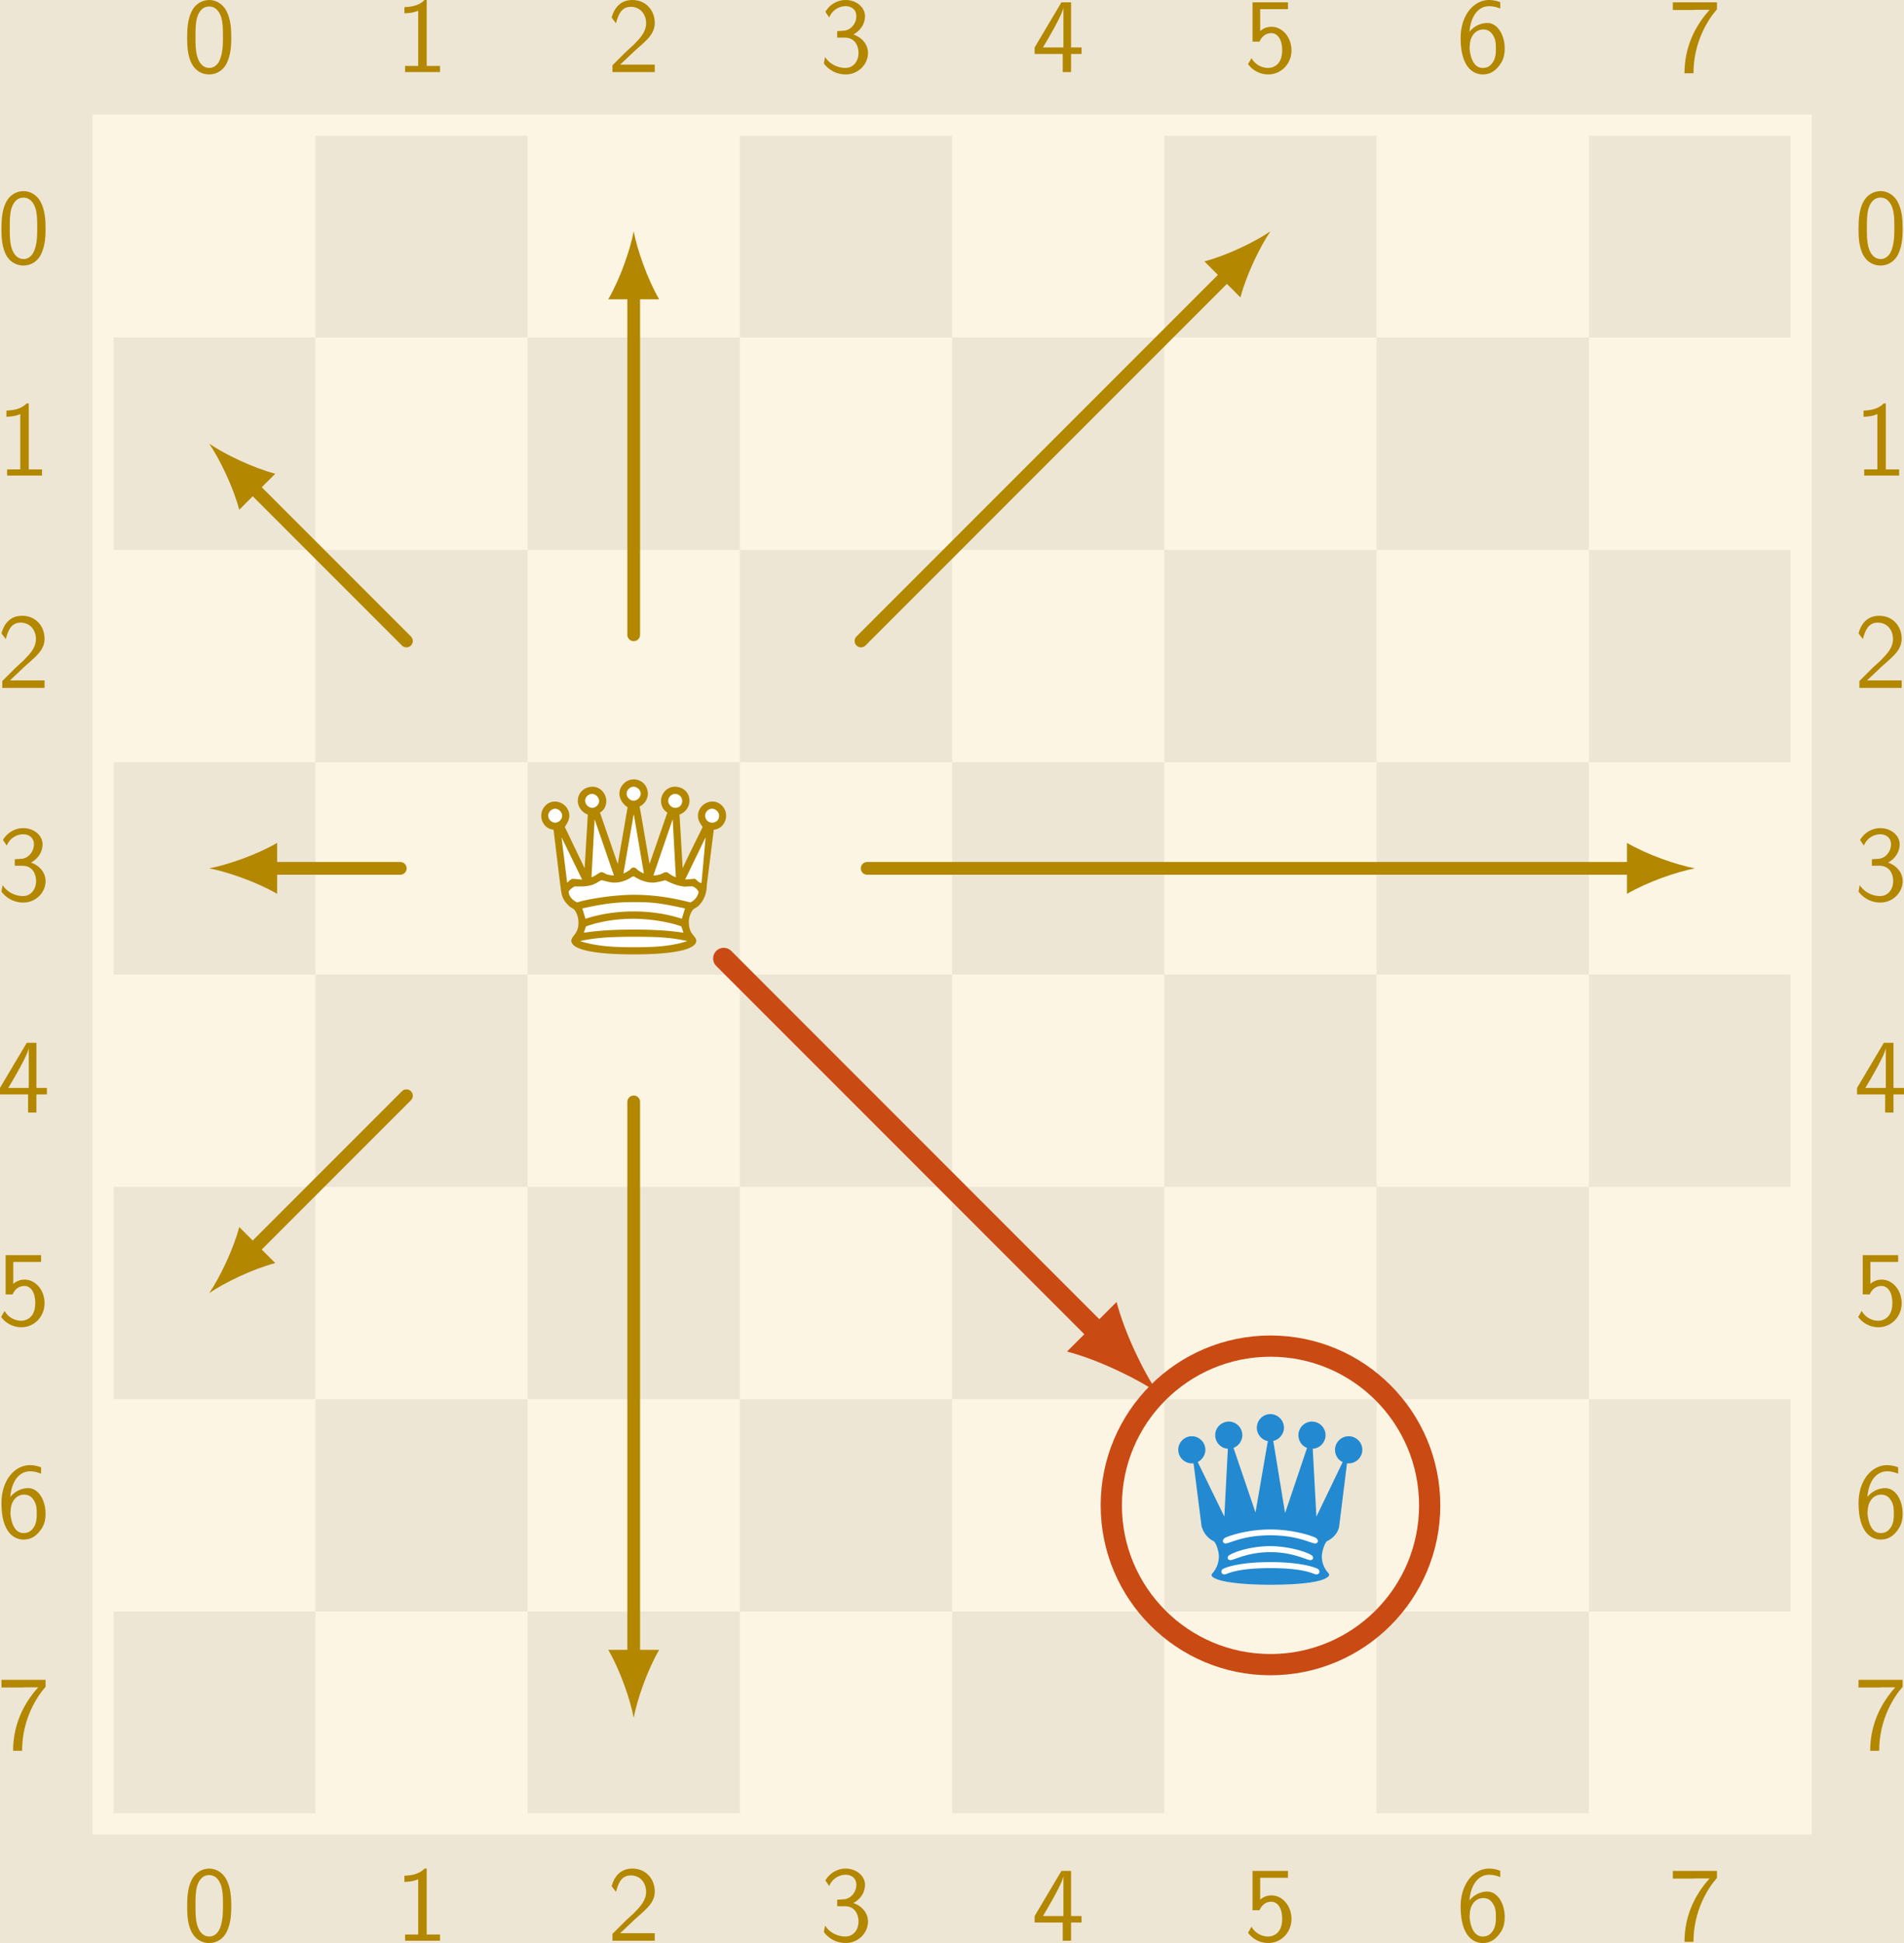 <svg width="238.333" height="243.107" viewBox="0 0 178.75 182.33" xmlns="http://www.w3.org/2000/svg" xmlns:xlink="http://www.w3.org/1999/xlink"><defs><symbol id="a" overflow="visible"><path d="M4.563-3.25c0-.781-.047-1.719-.47-2.516-.405-.75-1.093-1-1.593-1-.594 0-1.297.282-1.703 1.157C.469-4.875.422-4.047.422-3.25c0 .781.031 1.516.328 2.25C1.156-.047 1.906.219 2.484.219c.72 0 1.36-.406 1.672-1.094.297-.656.407-1.313.407-2.375zm-.782-.125c0 .656 0 1.297-.187 1.922-.25.906-.781 1.062-1.094 1.062-.531 0-.938-.375-1.14-1.093-.157-.563-.157-1.11-.157-1.891 0-.625 0-1.219.156-1.766.063-.187.313-1.015 1.125-1.015.782 0 1.032.765 1.11.937.187.563.187 1.235.187 1.844z"/></symbol><symbol id="b" overflow="visible"><path d="M4.234 0v-.578h-1.25v-6.188h-.203c-.593.61-1.422.641-1.89.672v.578c.328-.015.797-.03 1.297-.25v5.188H.953V0z"/></symbol><symbol id="c" overflow="visible"><path d="M4.469 0v-.703h-3.25c.312-.281 1.078-1.016 1.39-1.313.188-.172.688-.593.875-.78.454-.438.985-.97.985-1.813 0-1.157-.797-2.157-2.11-2.157-1.14 0-1.703.782-1.937 1.641.11.172.172.234.187.266.016.015.125.14.22.28.202-.765.484-1.546 1.39-1.546.937 0 1.437.75 1.437 1.531 0 .844-.562 1.406-1.156 2.016l-.766.703L.5-.641V0z"/></symbol><symbol id="d" overflow="visible"><path d="M4.563-1.797c0-.906-.704-1.516-1.375-1.734.75-.407 1.093-1.078 1.093-1.72 0-.843-.828-1.515-1.812-1.515-.766 0-1.485.407-1.906 1.11l.359.53a1.674 1.674 0 0 1 1.547-1.062c.516 0 1 .313 1 .938 0 .61-.406 1.203-1.016 1.344-.062.015-.078.015-.781.062v.61h.703c1.078 0 1.297.937 1.297 1.437 0 .766-.469 1.406-1.234 1.406C1.75-.39.968-.734.53-1.42l-.109.609A2.526 2.526 0 0 0 2.47.218c1.203 0 2.094-.968 2.094-2.015z"/></symbol><symbol id="e" overflow="visible"><path d="M4.688-1.703v-.61h-.985v-4.234h-.906L.28-2.312v.609h2.64V0h.782v-1.703zm-1.704-.61H1.063c.515-.859 1.906-3.218 1.921-3.78z"/></symbol><symbol id="f" overflow="visible"><path d="M4.469-2.031c0-1.235-.844-2.219-1.875-2.219-.406 0-.781.14-1.063.406v-2.062h2.61v-.64H.813v3.687h.656c.172-.407.531-.797 1.11-.797.468 0 1.015.422 1.015 1.61 0 1.655-1.219 1.655-1.313 1.655-.672 0-1.28-.39-1.562-.922L.39-.75a2.35 2.35 0 0 0 1.906.969c1.187 0 2.172-.985 2.172-2.25z"/></symbol><symbol id="g" overflow="visible"><path d="M4.563-2.219c0-1.265-.672-2.39-1.625-2.39-.313 0-1.079.078-1.688.828.14-1.61.922-2.406 1.844-2.406.375 0 .687.078 1.047.218v-.593c-.516-.204-.922-.204-1.063-.204-1.406 0-2.656 1.407-2.656 3.563C.422-.391 1.656.219 2.5.219c.594 0 1.031-.235 1.422-.672.437-.516.64-.969.64-1.766zm-.829 0c0 .344 0 .797-.234 1.219-.172.266-.422.61-1 .61-1.047 0-1.203-1.47-1.234-1.798 0-.14 0-.156.015-.28C1.281-3.204 1.72-4 2.547-4c.484 0 .765.25.969.625.203.36.218.719.218 1.156z"/></symbol><symbol id="h" overflow="visible"><path d="M4.563-5.89v-.657H.421v.719h1.89c.126 0 .235-.016.36-.016h1.203C2.406-4.219 1.515-2.219 1.515.11h.844c0-2.984 1.422-5.125 2.203-6z"/></symbol><symbol id="i" overflow="visible"><path d="M4.875-16.359c0 .688.531.938 1.188.984L5.796-8.89h-.313l-2.422-5.235c.422-.218.704-.359.704-.859 0-.688-.485-1.078-1.172-1.078-.703 0-1.172.39-1.172 1.078 0 .547.625.984 1.172.984h.25l.781 5.985c.156.625.437 1.125 1 1.406.203.094.5.906.5 1.437a2.4 2.4 0 0 1-.516 1.47c-.062.093-.172.171-.172.28 0 .032.032.094.063.141.766.688 4.187.766 5.437.766 1.125 0 4.782-.031 5.485-.797.031-.031.062-.078.062-.11 0-.109-.078-.187-.14-.265a2.264 2.264 0 0 1-.547-1.485c0-.5.297-1.343.5-1.437.562-.281.937-.781 1.015-1.406L17.047-14h.265c.532 0 1.172-.437 1.172-.984 0-.687-.468-1.078-1.172-1.078s-1.171.39-1.171 1.078c0 .516.296.656.718.86L14.484-8.89h-.343l-.25-6.485c.656-.046 1.156-.296 1.156-.984s-.485-1.078-1.188-1.078c-.687 0-1.172.39-1.172 1.078 0 .547.344.719.813.906l-2.078 6.266h-.188l-1-6.922c.563-.125.906-.344.906-.938 0-.703-.484-1.078-1.187-1.078-.688 0-1.172.375-1.172 1.078 0 .61.36.844.938.954L8.64-9.187h-.156l-2.11-6.266c.485-.187.86-.36.86-.906 0-.688-.484-1.078-1.172-1.078-.703 0-1.187.39-1.187 1.078z"/></symbol><symbol id="j" overflow="visible"><path d="M8.469-10.375c-.078-.203-1.672-4.828-1.672-4.828.39-.203.594-.64.594-1.078 0-.688-.563-1.344-1.282-1.344-.765 0-1.39.547-1.39 1.328 0 .563.406 1.11.937 1.281L5.36-10h-.015L3.5-13.844c.203-.328.422-.656.422-1.062 0-.735-.64-1.328-1.36-1.328-.734 0-1.28.656-1.28 1.328 0 .64.468 1.265 1.156 1.312.687 5.61.703 5.969.843 6.297.14.36.39.656.657.906.14.11.343.188.468.328.235.282.375.782.375 1.141 0 .437-.078.719-.218.953-.157.281-.454.547-.454.781 0 1.25 4.5 1.297 5.844 1.297 1.36 0 5.89-.047 5.89-1.297 0-.234-.327-.5-.484-.78-.14-.235-.218-.61-.218-.954 0-.375.14-.86.375-1.14.125-.141.328-.22.468-.329.547-.484.844-1.219.844-2l.656-5.203c.688-.047 1.157-.672 1.157-1.312 0-.688-.547-1.328-1.282-1.328-.718 0-1.359.593-1.359 1.328 0 .484.219.718.438 1.062-.782 1.594-1.454 2.922-1.86 3.844h-.015l-.297-5.016c.53-.172.937-.718.937-1.28 0-.782-.594-1.329-1.375-1.329-.719 0-1.297.625-1.297 1.328 0 .438.203.89.594 1.094l-1.672 4.828c-.828-4.844-.828-4.828-.937-5.39.359-.157.78-.626.78-1.204 0-.328-.124-.64-.312-.875a1.335 1.335 0 0 0-1.03-.468c-.704 0-1.329.609-1.329 1.343 0 .532.36 1.016.766 1.266-.063.406-.922 5.328-.922 5.328zm1.484-5.938c-.328 0-.656-.328-.656-.656 0-.343.328-.656.656-.656.344 0 .672.313.672.656 0 .328-.328.657-.672.657zm-4.547 0c0-.343.313-.64.657-.64.328 0 .656.344.656.672 0 .344-.328.64-.656.64-.344 0-.657-.343-.657-.671zm7.797.016c0-.36.328-.656.656-.656.282 0 .657.234.657.656s-.297.656-.657.656-.656-.343-.656-.656zm-10.609.735c.328 0 .656.328.656.656 0 .344-.328.656-.656.656a.682.682 0 0 1-.656-.656c0-.328.312-.656.656-.656zm14.078.656c0-.36.328-.656.656-.656.282 0 .657.28.657.656 0 .437-.328.656-.657.656a.66.66 0 0 1-.656-.656zM3.188-12.891l1.938 3.985-.828-.078c-.25 0-.438.234-.579.375zm12.484 3.907c-.328.015-.531.062-.875.062l1.922-3.969-.39 4.297c-.344-.015-.454-.375-.657-.39zM9-9.484l.953-5.5h.032l.937 5.5a2.763 2.763 0 0 1-.562-.313c-.125-.11-.235-.25-.407-.25-.156 0-.265.14-.39.25-.156.11-.36.234-.563.313zm-3 .359.297-5.438L8.11-9.297c-.235 0-.5-.047-.72-.125-.14-.062-.296-.187-.452-.187-.188.03-.297.14-.422.218-.156.11-.344.203-.516.266zm5.813-.172 1.812-5.281.297 5.453a2.306 2.306 0 0 1-.515-.266c-.125-.078-.235-.187-.375-.218-.204 0-.36.125-.5.187a2.242 2.242 0 0 1-.72.125zm-7.953 1.5c.125-.187.328-.344.547-.469h.671c1.313-.015 1.61-.578 1.891-.578.125 0 .719.219 1.156.219.782 0 1.39-.344 1.578-.484.157-.094.203-.094.25-.094.094 0 .141.062.203.094.5.296 1.047.484 1.625.484.266 0 1.172-.203 1.125-.234.657.312 1.157.546 1.86.609.094 0 .437-.031.61-.031.28 0 .624.328.687.547-.11.468-.406.796-.781.968-1.782-.468-3.532-.718-5.329-.718-1.765 0-4.328.39-5.296.718-.438-.203-.797-.578-.797-1.03zm1.28 1.594c1.829-.406 3.063-.594 4.813-.594 1.766 0 2.453.078 4.828.594l-.296.969c-1.453-.47-2.97-.688-4.532-.688-1.53 0-3.062.219-4.515.688zm.345 1.687c1.406-.5 2.968-.718 4.468-.718 1.516 0 3.422.312 4.485.718l.203.594c-1.531-.234-3.125-.297-4.688-.297-1.546 0-3.14.063-4.671.297zM4.922-3.14c1.594-.359 3.281-.406 5.031-.406 1.766 0 3.36.016 5.047.406-1.61.532-3.36.578-5.047.578s-3.422-.062-5.03-.578z"/></symbol><symbol id="k" overflow="visible"><path d="M4.781-16.562c0 .688.531 1.25 1.188 1.281L5.64-8.937h-.016l-2.484-5.094c.421-.219.718-.656.718-1.156a1.28 1.28 0 0 0-1.265-1.266c-.703 0-1.281.579-1.281 1.266 0 .703.578 1.281 1.28 1.281h.157l.75 5.89c.172.626.562 1.126 1.125 1.407.203.094.5.906.5 1.438a2.4 2.4 0 0 1-.516 1.468c-.062.094-.172.172-.172.282 0 .03.032.093.063.14.766.688 4.187.766 5.437.766 1.125 0 4.782-.031 5.485-.797.031-.031.062-.078.062-.11 0-.109-.078-.187-.14-.265a2.264 2.264 0 0 1-.547-1.484c0-.5.297-1.344.5-1.438.562-.281 1.031-.781 1.125-1.406l.734-5.89h.156c.704 0 1.282-.579 1.282-1.282 0-.687-.578-1.266-1.282-1.266s-1.28.579-1.28 1.266c0 .531.296.969.718 1.156l-2.453 5.094h-.016l-.343-6.344c.671-.031 1.203-.594 1.203-1.281s-.578-1.266-1.282-1.266a1.28 1.28 0 0 0-1.265 1.266c0 .547.328 1.031.812 1.203L11.36-9.296h-.03l-1.095-6.72c.563-.124 1-.64 1-1.234 0-.703-.578-1.28-1.28-1.28-.688 0-1.266.577-1.266 1.28 0 .61.453 1.157 1.03 1.25L8.564-9.296 6.5-15.36a1.3 1.3 0 0 0 .828-1.203 1.28 1.28 0 0 0-1.265-1.266c-.703 0-1.282.578-1.282 1.266zm.86 13.078c-.11 0-.282-.078-.282-.234 0-.172.063-.25.282-.344C6-4.218 7.297-4.64 9.953-4.64c2.672 0 3.969.422 4.328.578.219.094.281.172.281.344 0 .156-.171.234-.28.234-.282 0-.938-.594-4.329-.594-3.375 0-4.031.594-4.312.594zM5.5-6.609c0-.156.125-.266.234-.328.625-.281 2.282-.766 4.22-.766 1.952 0 3.609.485 4.234.766.109.062.234.172.234.328s-.172.219-.234.219c-.422 0-1.641-.766-4.235-.766-2.578 0-3.797.766-4.219.766-.062 0-.234-.063-.234-.219zm.719 1.781c-.11 0-.266-.047-.266-.219 0-.156.125-.234.266-.312.656-.36 2.187-.781 3.703-.781s3.125.422 3.781.78c.14.08.266.157.266.313 0 .172-.157.22-.266.22-.328 0-1.594-.75-3.75-.75-2.14 0-3.406.75-3.734.75z"/></symbol></defs><g fill="#eee6d4"><path d="M0 0h178.75v182.33H0z"/><path d="M29.606 31.672h19.926V11.746H29.606zM69.458 31.672h19.926V11.746H69.458zM109.31 31.672h19.926V11.746H109.31zM149.16 31.672h19.926V11.746H149.16zM9.68 51.598h19.926V31.672H9.68zM49.532 51.598h19.926V31.672H49.532zM89.384 51.598h19.926V31.672H89.384zM129.24 51.598h19.926V31.672H129.24zM29.606 71.524h19.926V51.598H29.606zM69.458 71.524h19.926V51.598H69.458zM109.31 71.524h19.926V51.598H109.31zM149.16 71.524h19.926V51.598H149.16zM9.68 91.449h19.926V71.523H9.68zM49.532 91.449h19.926V71.523H49.532zM89.384 91.449h19.926V71.523H89.384z"/><path d="M129.24 91.449h19.926V71.523H129.24zM29.606 111.37h19.926V91.448H29.606zM69.458 111.37h19.926V91.448H69.458zM109.31 111.37h19.926V91.448H109.31z"/><path d="M149.16 111.37h19.926V91.448H149.16zM9.68 131.3h19.926v-19.926H9.68zM49.532 131.3h19.926v-19.926H49.532zM89.384 131.3h19.926v-19.926H89.384zM129.24 131.3h19.926v-19.926H129.24zM29.606 151.22h19.926v-19.926H29.606zM69.458 151.22h19.926v-19.926H69.458zM109.31 151.22h19.926v-19.926H109.31z"/><path d="M149.16 151.22h19.926v-19.926H149.16zM9.68 171.15h19.926v-19.926H9.68zM49.532 171.15h19.926v-19.926H49.532zM89.384 171.15h19.926v-19.926H89.384zM129.24 171.15h19.926v-19.926H129.24z"/></g><g fill="#fdf5e3"><path d="M9.68 31.672h19.926V11.746H9.68zM49.532 31.672h19.926V11.746H49.532zM89.384 31.672h19.926V11.746H89.384zM129.24 31.672h19.926V11.746H129.24zM29.606 51.598h19.926V31.672H29.606zM69.458 51.598h19.926V31.672H69.458zM109.31 51.598h19.926V31.672H109.31zM149.16 51.598h19.926V31.672H149.16zM9.68 71.524h19.926V51.598H9.68zM49.532 71.524h19.926V51.598H49.532zM89.384 71.524h19.926V51.598H89.384zM129.24 71.524h19.926V51.598H129.24zM29.606 91.449h19.926V71.523H29.606zM69.458 91.449h19.926V71.523H69.458zM109.31 91.449h19.926V71.523H109.31z"/><path d="M149.16 91.449h19.926V71.523H149.16zM9.68 111.37h19.926V91.448H9.68zM49.532 111.37h19.926V91.448H49.532zM89.384 111.37h19.926V91.448H89.384z"/><path d="M129.24 111.37h19.926V91.448H129.24zM29.606 131.3h19.926v-19.926H29.606zM69.458 131.3h19.926v-19.926H69.458zM109.31 131.3h19.926v-19.926H109.31zM149.16 131.3h19.926v-19.926H149.16zM9.68 151.22h19.926v-19.926H9.68zM49.532 151.22h19.926v-19.926H49.532zM89.384 151.22h19.926v-19.926H89.384z"/><path d="M129.24 151.22h19.926v-19.926H129.24zM29.606 171.15h19.926v-19.926H29.606zM69.458 171.15h19.926v-19.926H69.458zM109.31 171.15h19.926v-19.926H109.31zM149.16 171.15h19.926v-19.926H149.16z"/></g><path d="M9.68 11.746h159.41v159.4H9.68z" fill="none" stroke="#fdf5e3" stroke-miterlimit="10" stroke-width="1.993"/><g fill="#b38700" transform="translate(-158.96 -132.98)"><use x="176.11" y="139.746" xlink:href="#a"/><use x="196.035" y="139.746" xlink:href="#b"/><use x="215.961" y="139.746" xlink:href="#c"/><use x="235.886" y="139.746" xlink:href="#d"/><use x="255.811" y="139.746" xlink:href="#e"/><use x="275.736" y="139.746" xlink:href="#f"/><use x="295.662" y="139.746" xlink:href="#g"/><use x="315.587" y="139.746" xlink:href="#h"/><use x="158.675" y="157.679" xlink:href="#a"/><use x="333.021" y="157.679" xlink:href="#a"/><use x="158.675" y="177.604" xlink:href="#b"/><use x="333.021" y="177.604" xlink:href="#b"/><use x="158.675" y="197.529" xlink:href="#c"/><use x="333.021" y="197.529" xlink:href="#c"/><use x="158.675" y="217.454" xlink:href="#d"/></g><use x="208.488" y="224.428" xlink:href="#i" fill="#fff" transform="translate(-158.96 -132.98)"/><g fill="#b38700" transform="translate(-158.96 -132.98)"><use x="208.488" y="224.428" xlink:href="#j"/><use x="333.021" y="217.454" xlink:href="#d"/><use x="158.675" y="237.38" xlink:href="#e"/><use x="333.021" y="237.38" xlink:href="#e"/><use x="158.675" y="257.305" xlink:href="#f"/><use x="333.021" y="257.305" xlink:href="#f"/><use x="158.675" y="277.23" xlink:href="#g"/></g><use x="268.264" y="284.204" xlink:href="#i" fill="#fff" transform="translate(-158.96 -132.98)"/><use x="268.264" y="284.204" xlink:href="#k" fill="#238ad1" transform="translate(-158.96 -132.98)"/><g fill="#b38700" transform="translate(-158.96 -132.98)"><use x="333.021" y="277.23" xlink:href="#g"/><use x="158.675" y="297.156" xlink:href="#h"/><use x="333.021" y="297.156" xlink:href="#h"/><use x="176.11" y="315.088" xlink:href="#a"/><use x="196.035" y="315.088" xlink:href="#b"/><use x="215.961" y="315.088" xlink:href="#c"/><use x="235.886" y="315.088" xlink:href="#d"/><use x="255.811" y="315.088" xlink:href="#e"/><use x="275.736" y="315.088" xlink:href="#f"/><use x="295.662" y="315.088" xlink:href="#g"/><use x="315.587" y="315.088" xlink:href="#h"/></g><path d="M134.22 141.26c0-8.254-6.691-14.945-14.945-14.945-8.254 0-14.945 6.691-14.945 14.945 0 8.254 6.691 14.945 14.945 14.945 8.254 0 14.945-6.691 14.945-14.945z" fill="none" stroke="#ca4a14" stroke-miterlimit="10" stroke-width="1.993"/><path d="M37.575 81.484H25.38" fill="none" stroke="#b38700" stroke-linecap="round" stroke-miterlimit="10" stroke-width="1.196"/><path d="M19.641 81.484c1.7.32 4.465 1.277 6.375 2.39v-4.78c-1.91 1.117-4.676 2.07-6.375 2.39" fill="#b38700"/><path d="M81.411 81.484h71.973" fill="none" stroke="#b38700" stroke-linecap="round" stroke-miterlimit="10" stroke-width="1.196"/><path d="M159.12 81.484c-1.703-.32-4.465-1.273-6.375-2.39v4.78c1.91-1.113 4.672-2.07 6.375-2.39" fill="#b38700"/><path d="M59.493 59.567V27.446" fill="none" stroke="#b38700" stroke-linecap="round" stroke-miterlimit="10" stroke-width="1.196"/><path d="M59.493 21.707c-.32 1.703-1.273 4.465-2.39 6.379h4.78c-1.113-1.914-2.07-4.676-2.39-6.379" fill="#b38700"/><path d="M59.493 103.4v52.047" fill="none" stroke="#b38700" stroke-linecap="round" stroke-miterlimit="10" stroke-width="1.196"/><path d="M59.493 161.19c.32-1.7 1.277-4.465 2.39-6.375h-4.78c1.117 1.91 2.07 4.676 2.39 6.375" fill="#b38700"/><path d="M38.157 60.149 23.7 45.692" fill="none" stroke="#b38700" stroke-linecap="round" stroke-miterlimit="10" stroke-width="1.196"/><path d="M19.641 41.633c.977 1.43 2.254 4.059 2.82 6.2l3.38-3.38c-2.141-.566-4.77-1.844-6.2-2.82" fill="#b38700"/><path d="m80.829 60.149 34.383-34.383" fill="none" stroke="#b38700" stroke-linecap="round" stroke-miterlimit="10" stroke-width="1.196"/><path d="M119.27 21.707c-1.43.977-4.059 2.254-6.2 2.82l3.384 3.38c.562-2.141 1.84-4.77 2.816-6.2" fill="#b38700"/><path d="M38.157 102.82 23.7 117.277" fill="none" stroke="#b38700" stroke-linecap="round" stroke-miterlimit="10" stroke-width="1.196"/><path d="M19.641 121.34c1.43-.977 4.059-2.254 6.2-2.816l-3.38-3.383c-.566 2.14-1.843 4.77-2.82 6.199" fill="#b38700"/><path d="m67.946 89.938 35.176 35.176" fill="none" stroke="#ca4a14" stroke-linecap="round" stroke-miterlimit="10" stroke-width="1.993"/><path d="M108.7 130.7c-1.344-1.965-3.102-5.582-3.875-8.527l-4.652 4.652c2.945.773 6.562 2.531 8.527 3.875" fill="#ca4a14"/></svg>
